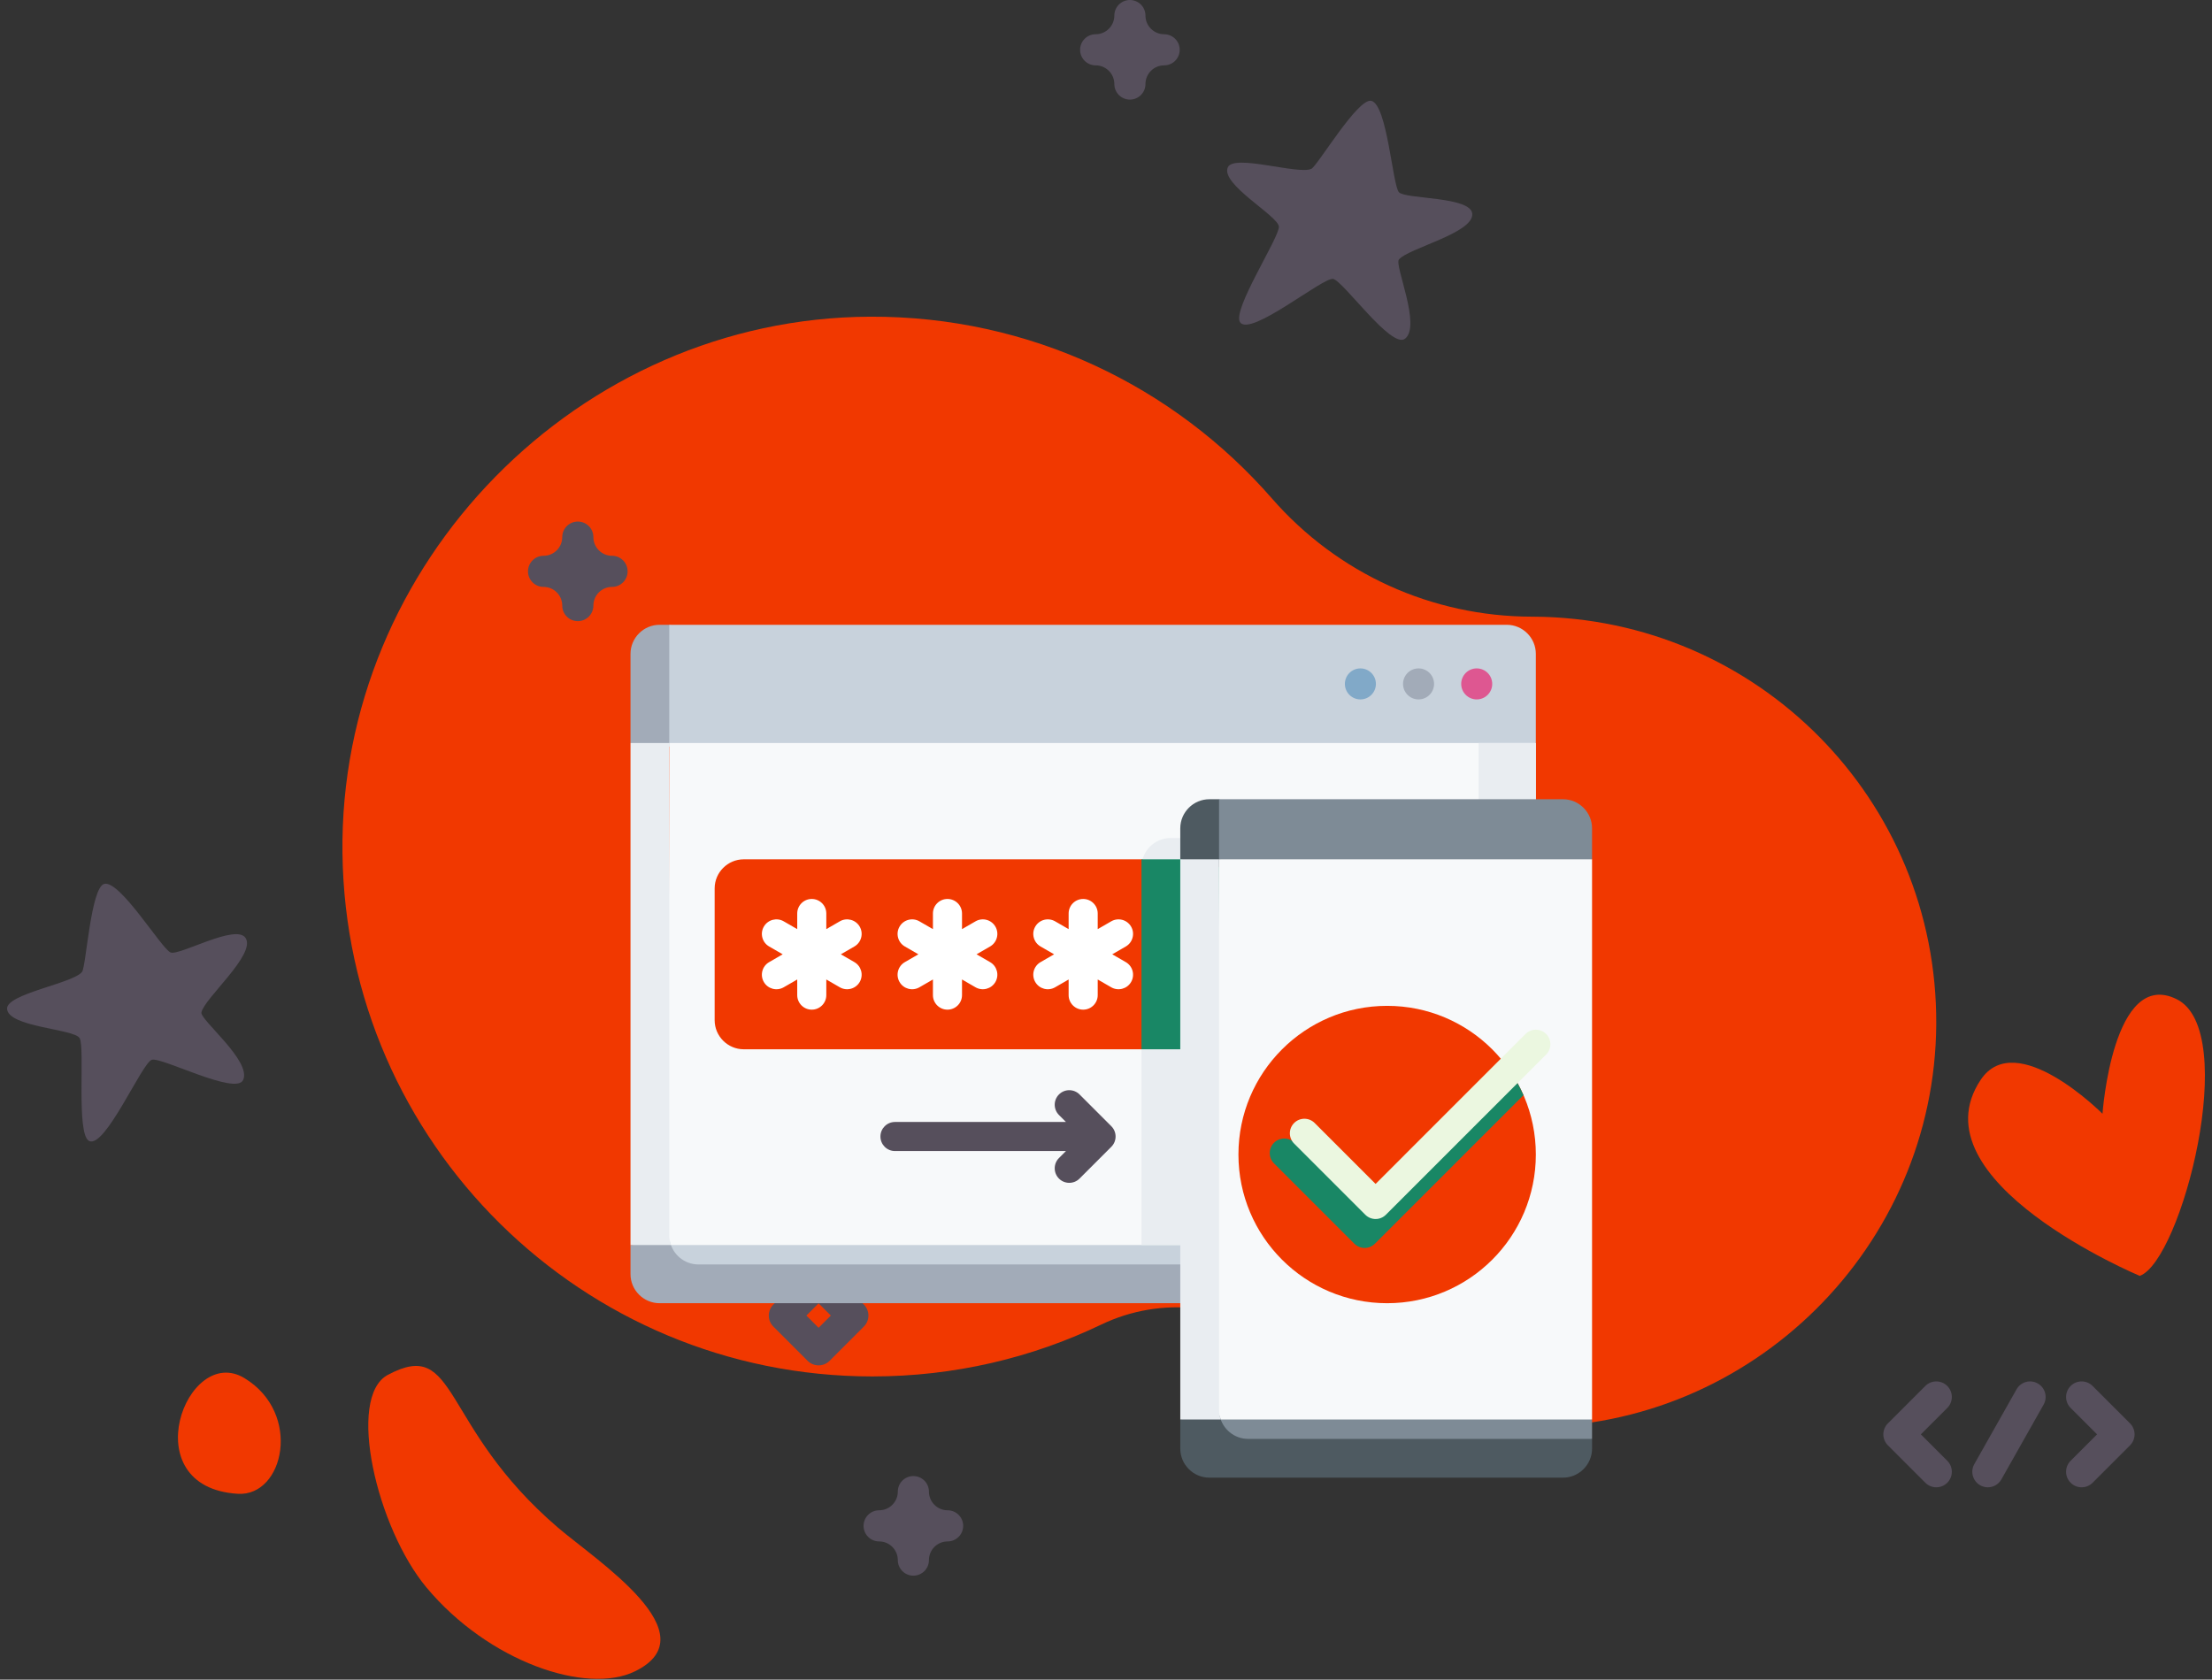 <svg width="212" height="161" viewBox="0 0 212 161" fill="none" xmlns="http://www.w3.org/2000/svg">
    <rect x="0" y="0" width="212" height="161" fill="#333333" stroke="none"/>
    <path
        d="M146.967 59.111C146.91 59.111 146.852 59.11 146.795 59.11C137.238 59.095 128.183 54.98 121.901 47.777C112.543 37.048 98.749 30.288 83.378 30.356C55.48 30.48 32.462 53.919 32.822 81.816C33.181 109.558 55.782 131.937 83.609 131.937C91.468 131.937 98.91 130.15 105.551 126.963C111.278 124.214 118.101 124.939 123.144 128.801C129.667 133.797 137.82 136.77 146.668 136.785C167.964 136.821 185.447 119.475 185.571 98.179C185.695 76.684 168.433 59.237 146.967 59.111Z"
        fill="#F13800" />
    <path
        d="M185.576 142.564C185.195 142.564 184.814 142.418 184.523 142.127L180.938 138.542C180.356 137.961 180.356 137.018 180.938 136.436L184.523 132.851C185.104 132.27 186.048 132.27 186.629 132.851C187.211 133.433 187.211 134.376 186.629 134.958L184.097 137.489L186.629 140.021C187.211 140.603 187.211 141.546 186.629 142.127C186.338 142.418 185.957 142.564 185.576 142.564Z"
        fill="#564f5cff" />
    <path
        d="M199.505 142.564C199.124 142.564 198.743 142.418 198.452 142.127C197.87 141.546 197.87 140.603 198.452 140.021L200.983 137.489L198.452 134.958C197.87 134.376 197.87 133.433 198.452 132.851C199.033 132.27 199.977 132.27 200.558 132.851L204.143 136.436C204.725 137.018 204.725 137.961 204.143 138.542L200.558 142.127C200.267 142.418 199.886 142.564 199.505 142.564Z"
        fill="#564f5cff" />
    <path
        d="M190.515 142.564C190.267 142.564 190.016 142.502 189.784 142.371C189.068 141.967 188.815 141.058 189.22 140.342L193.268 133.172C193.673 132.456 194.581 132.203 195.297 132.608C196.014 133.012 196.267 133.921 195.862 134.637L191.813 141.807C191.539 142.292 191.035 142.564 190.515 142.564Z"
        fill="#564f5cff" />
    <path
        d="M78.456 130.876C78.074 130.876 77.692 130.73 77.401 130.439L74.119 127.157C73.537 126.575 73.537 125.63 74.119 125.048L77.401 121.766C77.681 121.486 78.06 121.329 78.456 121.329C78.852 121.329 79.231 121.486 79.511 121.766L82.793 125.048C83.073 125.327 83.23 125.707 83.23 126.103C83.23 126.498 83.072 126.878 82.793 127.158L79.511 130.439C79.219 130.73 78.838 130.876 78.456 130.876ZM77.284 126.102L78.456 127.274L79.628 126.102L78.456 124.93L77.284 126.102Z"
        fill="#564f5cff" />
    <path
        d="M108.291 9.547C107.467 9.547 106.799 8.879 106.799 8.055C106.799 7.068 105.996 6.265 105.009 6.265C104.185 6.265 103.517 5.597 103.517 4.774C103.517 3.95 104.185 3.282 105.009 3.282C105.996 3.282 106.799 2.479 106.799 1.492C106.799 0.668 107.467 0 108.291 0C109.114 0 109.782 0.668 109.782 1.492C109.782 2.479 110.585 3.282 111.573 3.282C112.396 3.282 113.064 3.95 113.064 4.774C113.064 5.597 112.396 6.265 111.573 6.265C110.585 6.265 109.782 7.068 109.782 8.055C109.782 8.879 109.114 9.547 108.291 9.547Z"
        fill="#564f5cff" />
    <path
        d="M87.538 151.034C86.715 151.034 86.047 150.366 86.047 149.542C86.047 148.555 85.243 147.752 84.257 147.752C83.433 147.752 82.765 147.084 82.765 146.26C82.765 145.436 83.433 144.768 84.257 144.768C85.244 144.768 86.047 143.966 86.047 142.978C86.047 142.155 86.715 141.487 87.538 141.487C88.362 141.487 89.03 142.155 89.03 142.978C89.03 143.966 89.833 144.768 90.82 144.768C91.644 144.768 92.312 145.436 92.312 146.26C92.312 147.084 91.644 147.752 90.82 147.752C89.833 147.752 89.03 148.555 89.03 149.542C89.03 150.366 88.362 151.034 87.538 151.034Z"
        fill="#564f5cff" />
    <path
        d="M55.378 59.54C54.554 59.54 53.886 58.872 53.886 58.048C53.886 57.061 53.083 56.258 52.096 56.258C51.272 56.258 50.604 55.59 50.604 54.767C50.604 53.943 51.272 53.275 52.096 53.275C53.083 53.275 53.886 52.472 53.886 51.485C53.886 50.661 54.554 49.993 55.378 49.993C56.202 49.993 56.87 50.661 56.87 51.485C56.87 52.472 57.673 53.275 58.66 53.275C59.483 53.275 60.151 53.943 60.151 54.767C60.151 55.59 59.483 56.258 58.66 56.258C57.672 56.258 56.87 57.062 56.87 58.048C56.87 58.873 56.202 59.54 55.378 59.54Z"
        fill="#564f5cff" />
    <path
        d="M9.991 84.725C11.508 84.342 15.501 90.974 16.352 91.3C17.211 91.626 22.629 88.505 23.537 89.91C24.558 91.484 19.572 95.697 19.303 97.045C19.161 97.754 24.133 101.697 23.303 103.52C22.615 105.031 15.494 101.3 14.551 101.584C13.608 101.867 10.069 110.144 8.537 109.364C7.274 108.726 8.168 100.399 7.629 99.506C7.09 98.612 0.735 98.463 0.678 96.683C0.636 95.257 7.033 94.25 7.863 93.158C8.253 92.654 8.7 85.051 9.991 84.725Z"
        fill="#564f5cff" />
    <path
        d="M131.427 9.665C132.952 10.019 133.462 17.743 134.072 18.424C134.682 19.105 140.931 18.814 141.101 20.474C141.285 22.339 134.931 23.8 134.072 24.878C133.626 25.438 136.235 31.226 134.661 32.467C133.356 33.495 128.732 26.913 127.767 26.736C126.796 26.559 119.866 32.297 118.859 30.899C118.029 29.757 122.632 22.757 122.569 21.722C122.498 20.679 116.916 17.637 117.682 16.027C118.292 14.743 124.441 16.771 125.682 16.183C126.257 15.92 130.129 9.367 131.427 9.665Z"
        fill="#564f5cff" />
    <path
        d="M22.789 143.187C27.212 143.461 28.989 135.474 23.433 132.102C17.885 128.73 12.703 142.569 22.789 143.187Z"
        fill="#F13800" />
    <path
        d="M60.871 160.197C56.19 162.495 46.782 159.247 40.881 152.175C36.112 146.465 33.178 133.925 37.169 131.788C43.965 128.153 42.075 136.67 53.497 146.447C57.211 149.62 68.099 156.645 60.871 160.197Z"
        fill="#F13800" />
    <path
        d="M205.076 122.298C205.076 122.298 183.345 113.198 189.836 103.499C193.223 98.436 201.505 106.759 201.505 106.759C201.505 106.759 202.496 92.734 208.624 95.781C214.752 98.828 209.068 120.847 205.076 122.298Z"
        fill="#F13800" />
    <g clip-path="url(#clip0_22_2514)">
        <path
            d="M60.428 122.131C60.428 123.664 61.682 124.918 63.215 124.918H144.409C145.942 124.918 147.196 123.664 147.196 122.131V121.202L106.599 115.079L60.428 119.344V122.131Z"
            fill="#A2ABB8" />
        <path
            d="M64.144 59.889H63.215C61.682 59.889 60.428 61.143 60.428 62.675V71.222L106.599 75.487L64.144 59.889Z"
            fill="#A2ABB8" />
        <path
            d="M64.144 71.566L106.599 75.487L147.196 71.222V62.675C147.196 61.143 145.942 59.889 144.409 59.889H64.144V71.566Z"
            fill="#C8D2DC" />
        <path
            d="M141.529 67.042C142.35 67.042 143.016 66.376 143.016 65.555C143.016 64.734 142.35 64.069 141.529 64.069C140.709 64.069 140.043 64.734 140.043 65.555C140.043 66.376 140.709 67.042 141.529 67.042Z"
            fill="#DE5791" />
        <path
            d="M135.955 67.042C136.776 67.042 137.442 66.376 137.442 65.555C137.442 64.734 136.776 64.069 135.955 64.069C135.134 64.069 134.469 64.734 134.469 65.555C134.469 66.376 135.134 67.042 135.955 67.042Z"
            fill="#A2ABB8" />
        <path
            d="M130.382 67.042C131.203 67.042 131.868 66.376 131.868 65.555C131.868 64.734 131.203 64.069 130.382 64.069C129.561 64.069 128.895 64.734 128.895 65.555C128.895 66.376 129.561 67.042 130.382 67.042Z"
            fill="#81A9C8" />
        <path d="M64.308 119.344H60.428V71.222H64.144L64.308 119.344Z" fill="#E9EDF1" />
        <path
            d="M64.206 118.995C64.475 120.252 65.597 121.202 66.931 121.202H147.196V119.344L106.599 115.079L64.206 118.995Z"
            fill="#C8D2DC" />
        <path
            d="M64.144 118.415C64.144 118.741 64.204 119.053 64.308 119.344H147.196V71.222H64.144V118.415Z"
            fill="#F7F9FA" />
        <path
            d="M113.119 80.326H112.19C110.657 80.326 109.403 81.581 109.403 83.113V119.344H130.567L113.119 80.326Z"
            fill="#E9EDF1" />
        <path d="M141.706 71.222H147.196V119.344H141.706V71.222Z" fill="#E9EDF1" />
        <path
            d="M114.977 84.227L109.403 82.37H71.28C69.748 82.37 68.493 83.624 68.493 85.157V97.791C68.493 99.324 69.748 100.578 71.28 100.578H109.403L114.977 98.722V84.227Z"
            fill="#F13800" />
        <path d="M109.403 82.37H116.835V100.578H109.403V82.37Z" fill="#198765" />
        <path
            d="M113.119 138.853C113.119 140.386 114.373 141.64 115.906 141.64H149.798C151.33 141.64 152.585 140.386 152.585 138.853V137.924L132.425 131.801L113.119 136.066V138.853Z"
            fill="#4E5A61" />
        <path
            d="M116.835 76.61H115.906C114.373 76.61 113.119 77.864 113.119 79.397V82.37L134.283 86.635L116.835 76.61Z"
            fill="#4E5A61" />
        <path
            d="M116.835 82.37L134.283 86.635L152.584 82.37V79.397C152.584 77.864 151.33 76.61 149.797 76.61H116.835V82.37Z"
            fill="#7E8B96" />
        <path d="M116.998 136.066H113.119V82.37H116.835L116.998 136.066Z" fill="#E9EDF1" />
        <path
            d="M116.897 135.717C117.166 136.974 118.288 137.924 119.622 137.924H152.584V136.066L132.425 131.801L116.897 135.717Z"
            fill="#7E8B96" />
        <path
            d="M116.835 135.137C116.835 135.463 116.894 135.775 116.998 136.066H152.584V82.37H116.835V135.137Z"
            fill="#F7F9FA" />
        <path
            d="M132.945 124.918C140.816 124.918 147.196 118.537 147.196 110.666C147.196 102.795 140.816 96.415 132.945 96.415C125.074 96.415 118.693 102.795 118.693 110.666C118.693 118.537 125.074 124.918 132.945 124.918Z"
            fill="#F13800" />
        <path
            d="M144.59 102.455L130.788 116.258L124.071 109.541C123.527 108.997 122.644 108.997 122.1 109.541C121.556 110.085 121.556 110.968 122.1 111.512L129.802 119.214C130.064 119.475 130.418 119.622 130.788 119.622C131.157 119.622 131.512 119.475 131.773 119.214L146.012 104.975C145.623 104.084 145.145 103.241 144.59 102.455Z"
            fill="#198765" />
        <path
            d="M132.823 116.439C132.279 116.983 131.397 116.983 130.853 116.439L124.03 109.616C123.486 109.072 123.486 108.189 124.03 107.645C124.574 107.101 125.456 107.101 126 107.645L131.838 113.483L146.211 99.109C146.755 98.566 147.638 98.566 148.182 99.109C148.726 99.654 148.726 100.536 148.182 101.08L132.823 116.439Z"
            fill="#EBF7E0" />
        <path
            d="M102.478 113.38C102.122 113.38 101.765 113.244 101.493 112.972C100.949 112.428 100.949 111.545 101.493 111.001L102.161 110.333H85.775C85.005 110.333 84.382 109.709 84.382 108.939C84.382 108.17 85.005 107.546 85.775 107.546H102.161L101.493 106.878C100.949 106.333 100.949 105.451 101.493 104.907C102.037 104.363 102.92 104.363 103.464 104.907L106.511 107.954C107.055 108.498 107.055 109.38 106.511 109.925L103.464 112.972C103.192 113.244 102.835 113.38 102.478 113.38Z"
            fill="#564f5cff" />
        <path
            d="M103.812 96.78C103.043 96.78 102.419 96.156 102.419 95.386V93.888L101.121 94.637C100.455 95.022 99.603 94.794 99.218 94.127C98.833 93.461 99.061 92.608 99.728 92.224L101.025 91.474L99.728 90.725C99.061 90.34 98.833 89.488 99.218 88.822C99.602 88.155 100.455 87.927 101.121 88.312L102.419 89.061V87.562C102.419 86.793 103.043 86.169 103.812 86.169C104.582 86.169 105.206 86.793 105.206 87.562V89.061L106.503 88.312C107.17 87.927 108.022 88.155 108.407 88.822C108.791 89.488 108.563 90.34 107.897 90.725L106.599 91.474L107.897 92.223C108.563 92.608 108.791 93.46 108.407 94.127C108.022 94.793 107.169 95.021 106.503 94.637L105.206 93.888V95.386C105.206 96.156 104.582 96.78 103.812 96.78Z"
            fill="white" />
        <path
            d="M90.806 96.78C90.037 96.78 89.413 96.156 89.413 95.386V93.888L88.115 94.637C87.449 95.022 86.597 94.794 86.212 94.127C85.827 93.461 86.055 92.608 86.722 92.224L88.019 91.474L86.722 90.725C86.055 90.34 85.827 89.488 86.212 88.822C86.597 88.155 87.449 87.927 88.115 88.312L89.413 89.061V87.562C89.413 86.793 90.037 86.169 90.806 86.169C91.576 86.169 92.2 86.793 92.2 87.562V89.061L93.497 88.312C94.163 87.927 95.016 88.155 95.401 88.822C95.785 89.488 95.557 90.34 94.891 90.725L93.593 91.474L94.891 92.223C95.557 92.608 95.785 93.46 95.401 94.127C95.016 94.793 94.163 95.021 93.497 94.637L92.2 93.888V95.386C92.2 96.156 91.576 96.78 90.806 96.78Z"
            fill="white" />
        <path
            d="M77.8 96.78C77.031 96.78 76.407 96.156 76.407 95.386V93.888L75.109 94.637C74.443 95.022 73.591 94.794 73.206 94.127C72.821 93.461 73.049 92.608 73.716 92.224L75.013 91.474L73.716 90.725C73.049 90.34 72.821 89.488 73.206 88.822C73.59 88.155 74.443 87.927 75.109 88.311L76.407 89.061V87.562C76.407 86.793 77.031 86.169 77.8 86.169C78.57 86.169 79.194 86.793 79.194 87.562V89.061L80.491 88.311C81.158 87.927 82.01 88.155 82.395 88.822C82.779 89.488 82.551 90.34 81.885 90.725L80.587 91.474L81.885 92.223C82.551 92.608 82.779 93.46 82.395 94.127C82.01 94.793 81.157 95.021 80.491 94.637L79.194 93.888V95.386C79.194 96.156 78.57 96.78 77.8 96.78Z"
            fill="white" />
    </g>
    <defs>
        <clipPath id="clip0_22_2514">
            <rect width="92.156" height="92.156" fill="white"
                transform="translate(60.428 54.686)" />
        </clipPath>
    </defs>
</svg>